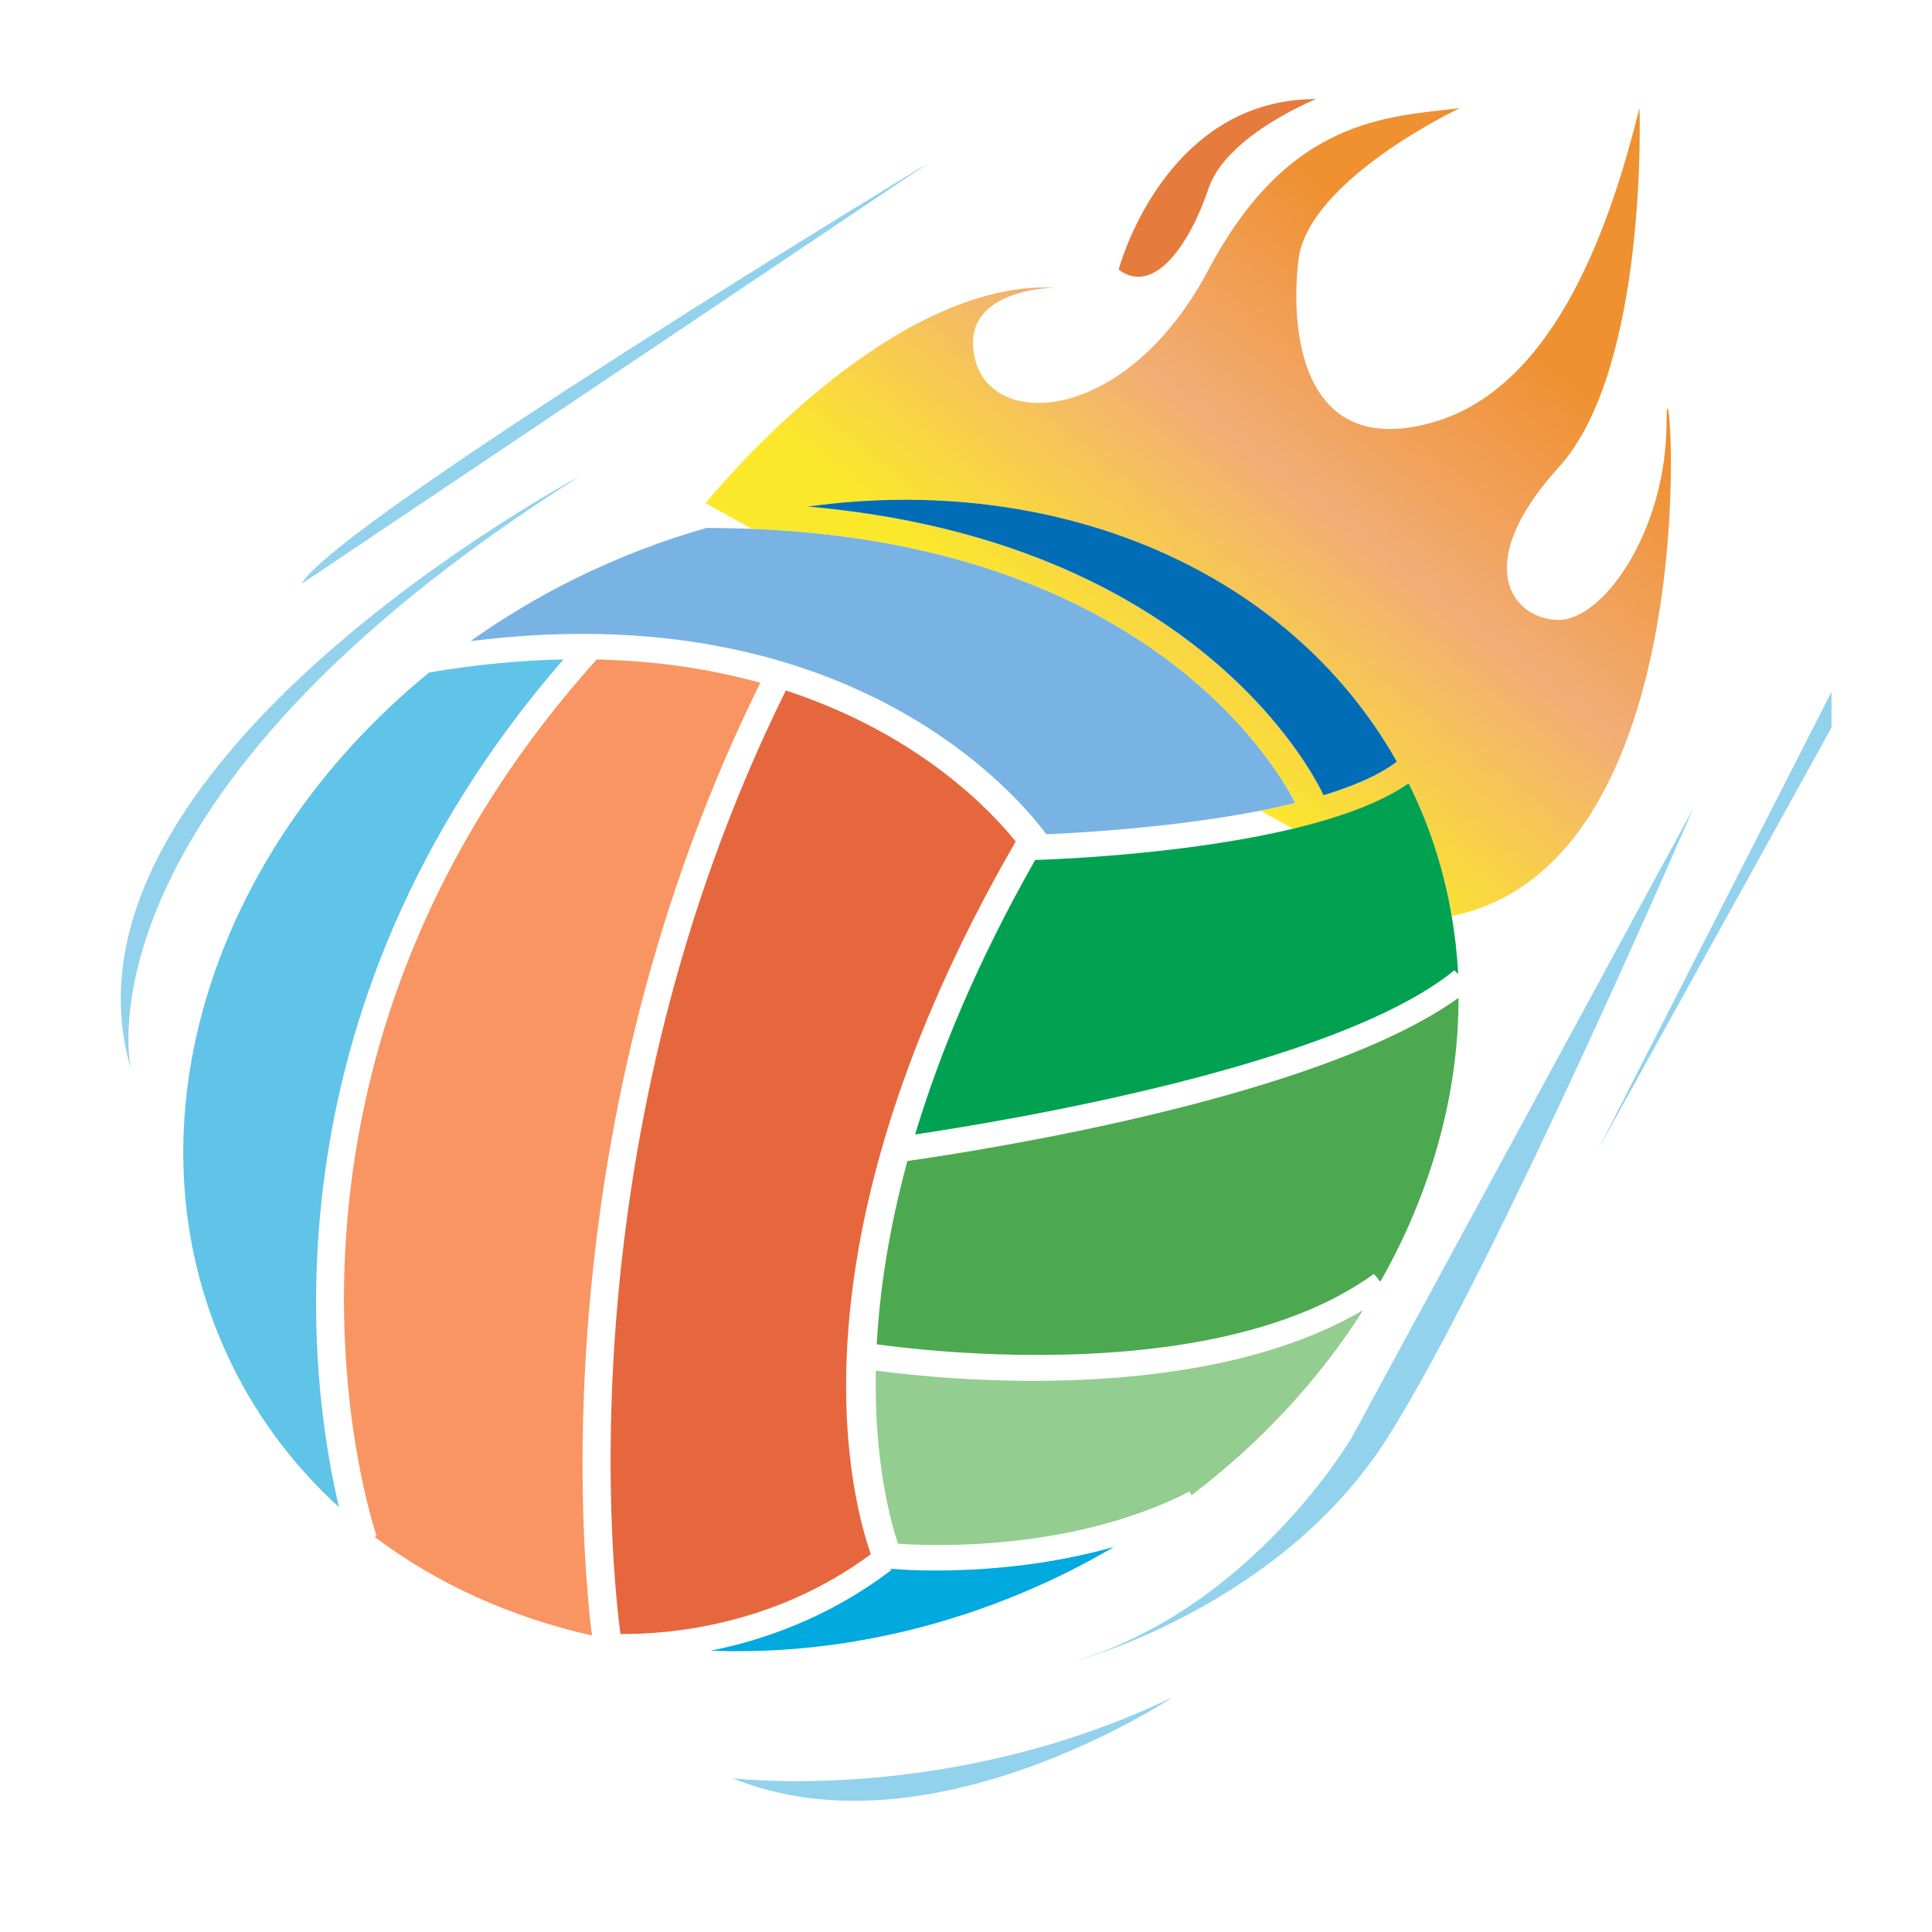<?xml version="1.0" encoding="utf-8"?>
<!-- Generator: Adobe Illustrator 18.1.0, SVG Export Plug-In . SVG Version: 6.00 Build 0)  -->
<svg version="1.1" id="Layer_1" xmlns="http://www.w3.org/2000/svg" xmlns:xlink="http://www.w3.org/1999/xlink" x="0px" y="0px"
	 viewBox="0 0 1500 1500" enable-background="new 0 0 1500 1500" xml:space="preserve">
<g>
	<linearGradient id="SVGID_1_" gradientUnits="userSpaceOnUse" x1="865.71" y1="544.698" x2="1123.652" y2="217.042">
		<stop  offset="0" style="stop-color:#FCE82B"/>
		<stop  offset="0.522" style="stop-color:#F2AD75"/>
		<stop  offset="1" style="stop-color:#EF9031"/>
	</linearGradient>
	<path fill="url(#SVGID_1_)" d="M547.8,390.7l36,19.9c305.5,12,406.5,182.7,421.9,212.8c-8.8,2.2-17.9,4.1-27.1,6l25.4,14.1
		c35.4-8.5,67.8-19.9,89.7-35.2c0.2,0.4,0.4,0.7,0.6,1c16.2,32.8,27,67,32.9,101.9c208.4-42.6,166.7-466.8,166.7-383.3
		c0,83.7-48.8,153.4-83.7,153.4c-34.9,0-69.7-41.8,0-118.5c69.7-76.7,62.7-278.9,62.7-278.9c-20.9,83.6-62.7,216.1-160.4,244
		c-97.6,27.9-111.5-62.7-104.5-125.5c7-62.7,125.5-118.5,125.5-118.5c-55.8,7-132.5,7-195.2,125.5
		c-62.7,118.5-167.3,125.5-181.2,69.7c-13.9-55.8,62.7-55.8,62.7-55.8C687.2,216.4,547.8,390.7,547.8,390.7z M1084.6,591.3
		c-13.8,10.5-33.9,19.1-56.9,26.1c-8.5-18.1-100.9-197.8-400.4-224.1C817.1,366.9,999.2,440.2,1084.6,591.3z"/>
	<path fill="#93CD8F" d="M680,1064.1c-1.3,68.1,10.4,113.8,17.2,134.4c23.2,1.7,133.7,6.9,226.4-40.5l1.5,2.9
		c54.4-41.3,99.4-90.3,133.3-143.8C931.1,1092.1,730.2,1070.9,680,1064.1z"/>
	<path fill="#E6673E" d="M788,654.4l0.6-1c-18.9-23.6-74.8-83.4-178.5-117.3c-171.8,347.4-134.6,686-128.4,732.5
		c36.6,0.4,119.1-6,194.4-61.9C658,1154.5,611.8,959.8,788,654.4z"/>
	<path fill="#79B3E4" d="M583.7,410.6c-11.5-0.4-23.1-0.7-35.2-0.7c-34.3,9.7-68.4,22.8-101.9,39.3c-29,14.3-56.1,30.7-81.4,48.6
		c295.5-37.4,426.6,122,447.1,149.9c29.1-1.2,100.9-5.5,166.2-18.3c9.2-1.8,18.3-3.8,27.1-6C990.3,593.3,889.3,422.6,583.7,410.6z"
		/>
	<path fill="#006DB6" d="M1027.6,617.4c23.1-7,43.1-15.5,56.9-26.1c-85.3-151.1-267.4-224.4-457.3-198
		C926.8,419.6,1019.1,599.2,1027.6,617.4z"/>
	<path fill="#4CA950" d="M1071.7,995.1c39.5-69.6,60.8-145.5,60.7-220.4c-107,76.9-365.2,117.8-427.9,126.7
		c-14.7,54-21.6,101.7-23.8,142.3c38.5,5.4,265.6,32.7,386-54.7L1071.7,995.1z"/>
	<path fill="#00A9DE" d="M828.2,1220.9c12.6-6.2,24.7-12.9,36.7-19.9c-80.7,22.9-156.4,18.5-173.8,17l0.9,1
		c-48.1,36.6-98.5,54.3-140.4,62.6C641.8,1285.1,737.4,1265.8,828.2,1220.9z"/>
	<path fill="#00A251" d="M1093.6,608.2c-21.9,15.3-54.3,26.7-89.7,35.2c-79.3,19-173.7,23.4-200.2,24.3
		c-44.8,78.8-74.2,150-93.2,213.1c72.9-10.9,327.9-53.3,418.7-127.5l2.9,3c-0.7-15.2-2.5-30.3-5-45.2
		c-5.9-34.9-16.7-69.1-32.9-101.9C1093.9,608.9,1093.7,608.6,1093.6,608.2z"/>
	<path fill="#F99562" d="M590.3,530.1c-36.8-10.2-79-17-127-18.1c-291.9,325.1-172.1,677.1-170.9,680.6l-1.6,0.6
		c48.6,36.8,106.3,62.5,168.8,76.6C452,1209.9,420.2,874.4,590.3,530.1z"/>
	<path fill="#60C3E8" d="M437.4,512c-32.2,0.6-66.9,3.8-104.2,10.1C161.3,662.6,92.6,882.8,180.7,1060.9
		c20.8,42.1,48.9,78.6,82.5,109.3C241,1077,198.7,786.8,437.4,512z"/>
	<path fill="#E57B3D" d="M938.2,146.6c13.9-41.8,83.7-69.7,83.7-69.7c-118.5,0-153.4,132.4-153.4,132.4
		C896.3,230.3,924.2,188.5,938.2,146.6z"/>
	<path fill="#92D2ED" d="M450.2,369.7c0,0-418.3,223.1-348.6,460.1C101.6,829.9,52.8,620.7,450.2,369.7z"/>
	<path fill="#92D2ED" d="M234,453.4l488-327.6C722.1,125.7,261.9,404.6,234,453.4z"/>
	<path fill="#92D2ED" d="M1049.7,1115.7c0,0-76.7,132.5-216.1,174.3c0,0,160.4-41.8,244-174.3c83.7-132.5,237-488,237-488
		L1049.7,1115.7z"/>
	<polygon fill="#92D2ED" points="1240.7,892.6 1422,564.9 1422,537.1 	"/>
	<path fill="#92D2ED" d="M568.7,1380.6c153.4,62.7,341.6-62.8,341.6-62.8C736,1401.5,568.7,1380.6,568.7,1380.6z"/>
</g>
</svg>
